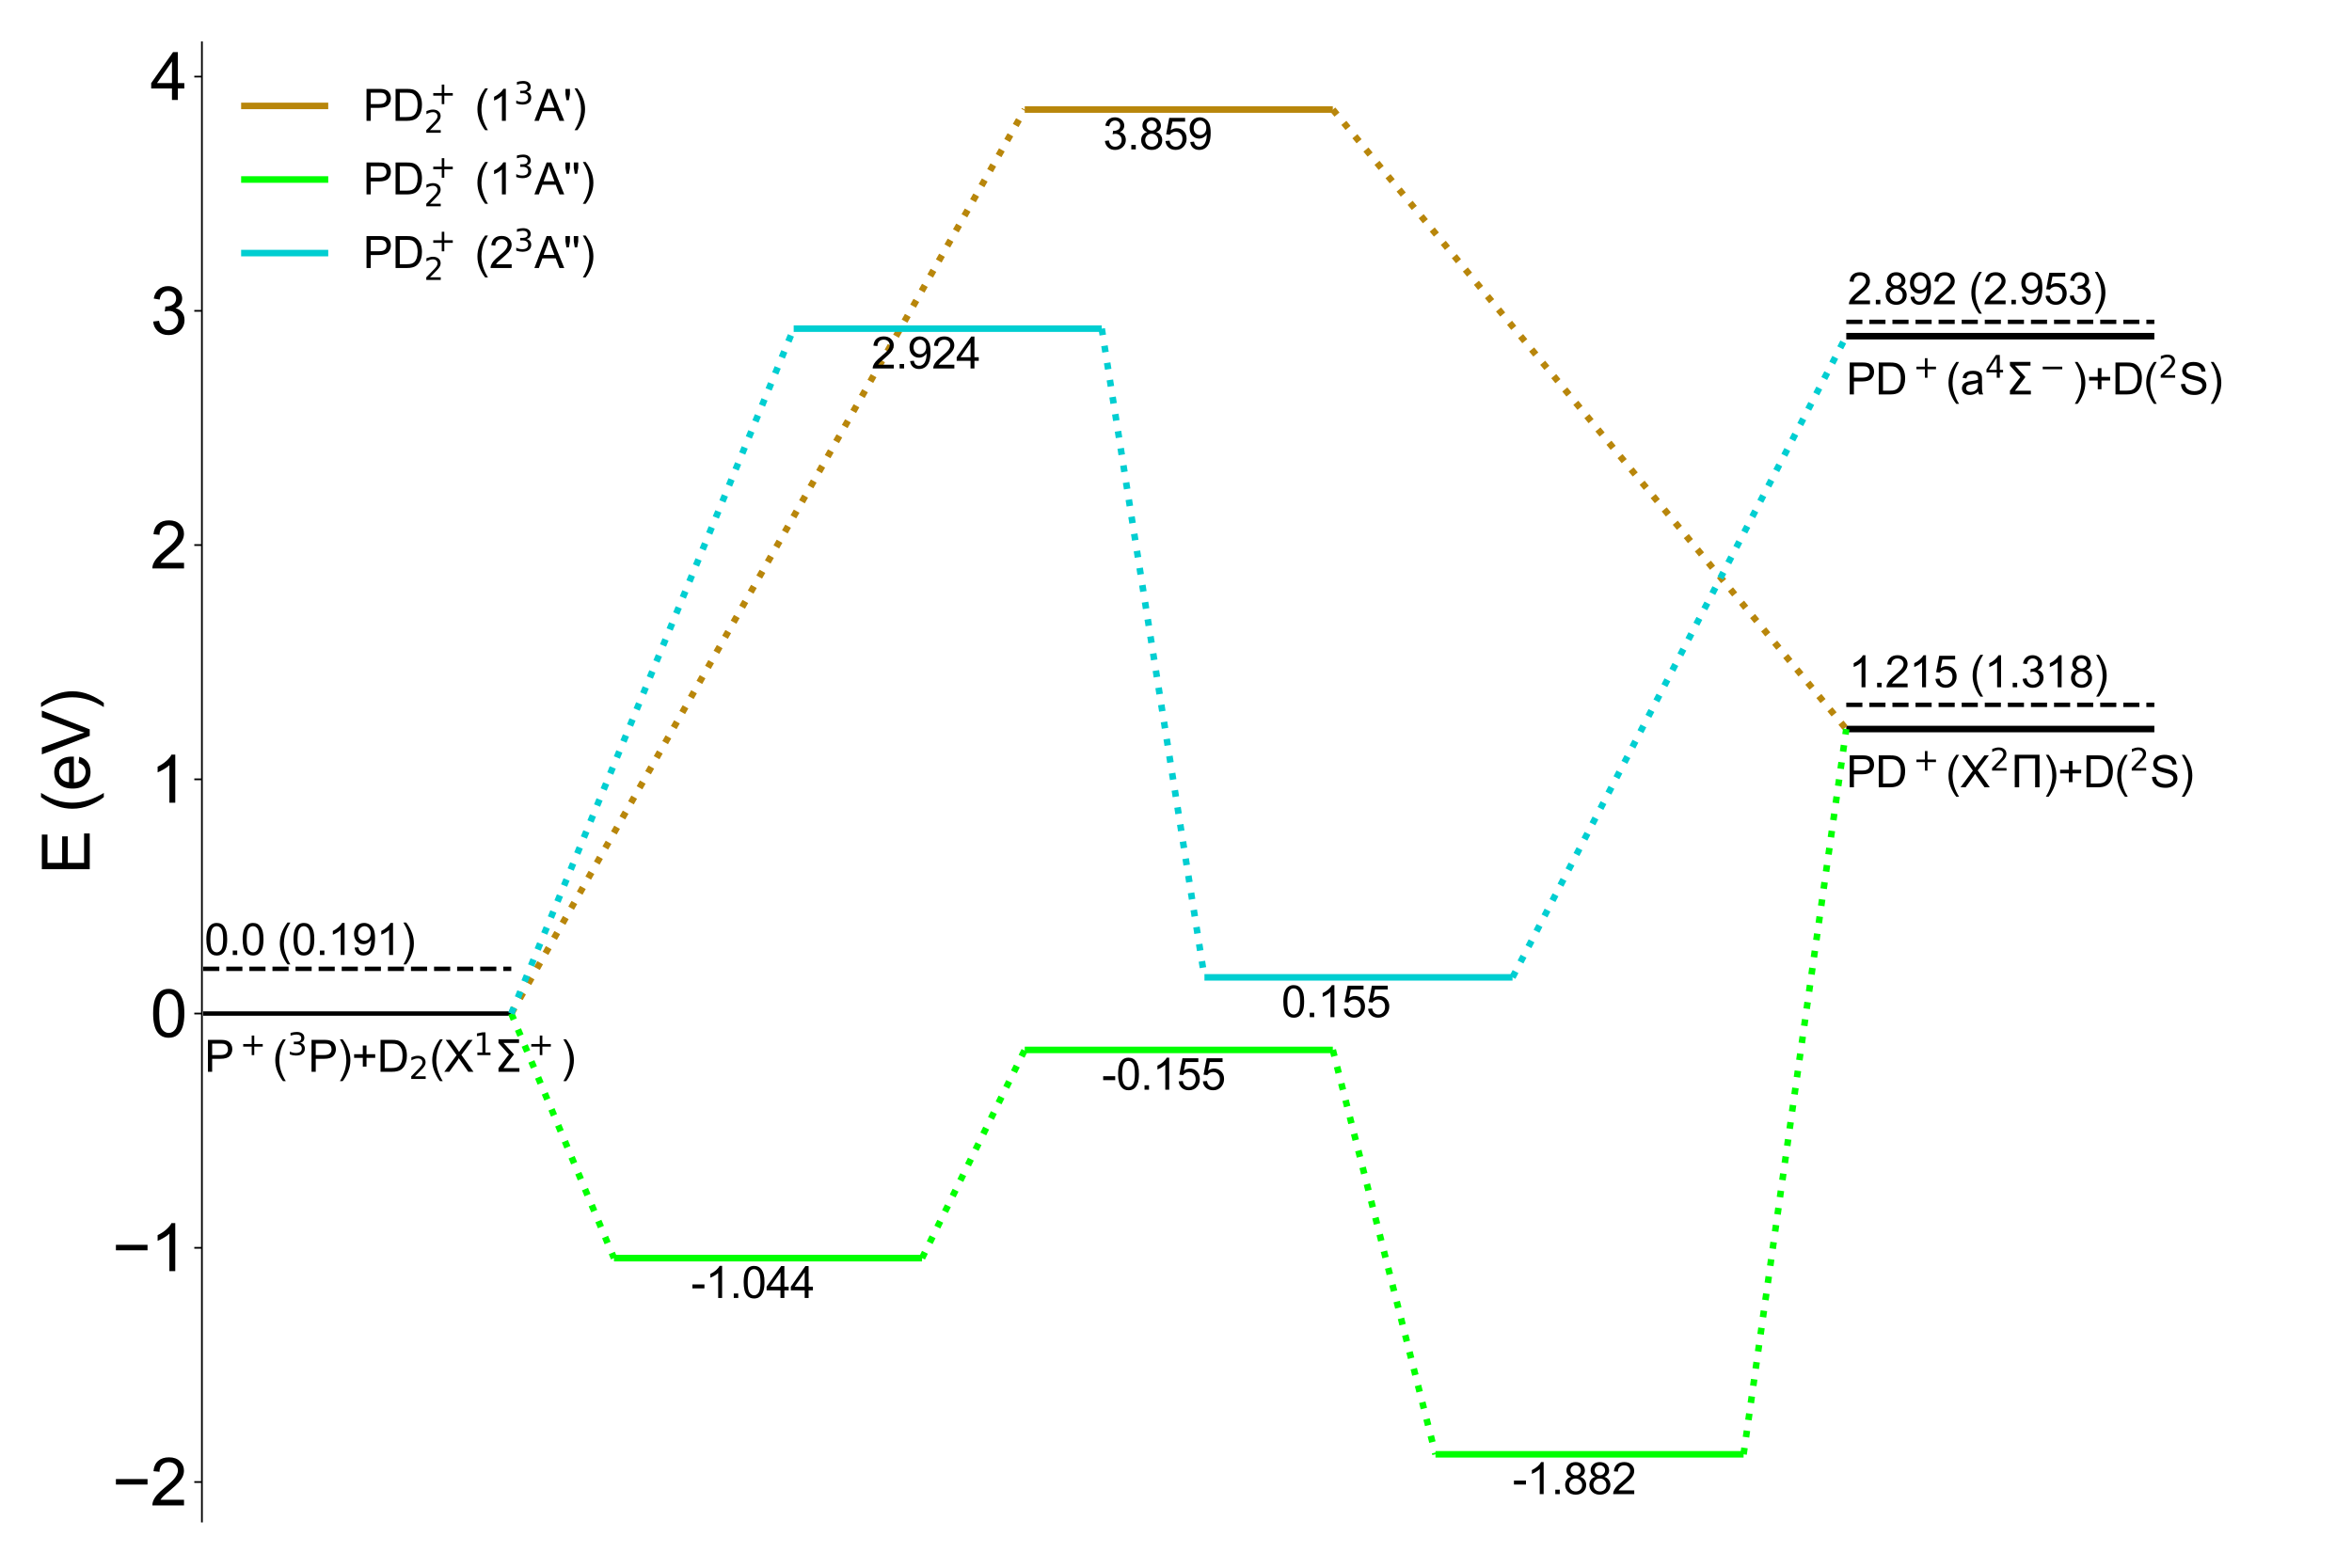 <?xml version="1.0" encoding="utf-8" standalone="no"?>
<!DOCTYPE svg PUBLIC "-//W3C//DTD SVG 1.1//EN"
  "http://www.w3.org/Graphics/SVG/1.1/DTD/svg11.dtd">
<svg xmlns:xlink="http://www.w3.org/1999/xlink" width="1080pt" height="720pt" viewBox="0 0 1080 720" xmlns="http://www.w3.org/2000/svg" version="1.1">
 <defs>
  <style type="text/css">*{stroke-linejoin: round; stroke-linecap: butt}</style>
 </defs>
 <g id="figure_1">
  <g id="patch_1">
   <path d="M 0 720 
L 1080 720 
L 1080 0 
L 0 0 
L 0 720 
z
" style="fill: none"/>
  </g>
  <g id="axes_1">
   <g id="patch_2">
    <path d="M 92.72 698.807 
L 1060.56 698.807 
L 1060.56 19.44 
L 92.72 19.44 
L 92.72 698.807 
z
" style="fill: none"/>
   </g>
   <g id="matplotlib.axis_1"/>
   <g id="matplotlib.axis_2">
    <g id="ytick_1">
     <g id="line2d_1">
      <defs>
       <path id="md40bbd5e1f" d="M 0 0 
L -3.5 0 
" style="stroke: #000000; stroke-width: 0.8"/>
      </defs>
      <g>
       <use xlink:href="#md40bbd5e1f" x="92.72" y="680.662" style="stroke: #000000; stroke-width: 0.8"/>
      </g>
     </g>
     <g id="text_1">
      <!-- −2 -->
      <g transform="translate(51.515 691.399) scale(0.3 -0.3)">
       <defs>
        <path id="ArialMT-2212" d="M 3381 1997 
L 356 1997 
L 356 2522 
L 3381 2522 
L 3381 1997 
z
" transform="scale(0.016)"/>
        <path id="ArialMT-32" d="M 3222 541 
L 3222 0 
L 194 0 
Q 188 203 259 391 
Q 375 700 629 1000 
Q 884 1300 1366 1694 
Q 2113 2306 2375 2664 
Q 2638 3022 2638 3341 
Q 2638 3675 2398 3904 
Q 2159 4134 1775 4134 
Q 1369 4134 1125 3890 
Q 881 3647 878 3216 
L 300 3275 
Q 359 3922 746 4261 
Q 1134 4600 1788 4600 
Q 2447 4600 2831 4234 
Q 3216 3869 3216 3328 
Q 3216 3053 3103 2787 
Q 2991 2522 2730 2228 
Q 2469 1934 1863 1422 
Q 1356 997 1212 845 
Q 1069 694 975 541 
L 3222 541 
z
" transform="scale(0.016)"/>
       </defs>
       <use xlink:href="#ArialMT-2212"/>
       <use xlink:href="#ArialMT-32" transform="translate(58.398 0)"/>
      </g>
     </g>
    </g>
    <g id="ytick_2">
     <g id="line2d_2">
      <g>
       <use xlink:href="#md40bbd5e1f" x="92.72" y="573.082" style="stroke: #000000; stroke-width: 0.8"/>
      </g>
     </g>
     <g id="text_2">
      <!-- −1 -->
      <g transform="translate(51.515 583.818) scale(0.3 -0.3)">
       <defs>
        <path id="ArialMT-31" d="M 2384 0 
L 1822 0 
L 1822 3584 
Q 1619 3391 1289 3197 
Q 959 3003 697 2906 
L 697 3450 
Q 1169 3672 1522 3987 
Q 1875 4303 2022 4600 
L 2384 4600 
L 2384 0 
z
" transform="scale(0.016)"/>
       </defs>
       <use xlink:href="#ArialMT-2212"/>
       <use xlink:href="#ArialMT-31" transform="translate(58.398 0)"/>
      </g>
     </g>
    </g>
    <g id="ytick_3">
     <g id="line2d_3">
      <g>
       <use xlink:href="#md40bbd5e1f" x="92.72" y="465.501" style="stroke: #000000; stroke-width: 0.8"/>
      </g>
     </g>
     <g id="text_3">
      <!-- 0 -->
      <g transform="translate(69.037 476.238) scale(0.3 -0.3)">
       <defs>
        <path id="ArialMT-30" d="M 266 2259 
Q 266 3072 433 3567 
Q 600 4063 929 4331 
Q 1259 4600 1759 4600 
Q 2128 4600 2406 4451 
Q 2684 4303 2865 4023 
Q 3047 3744 3150 3342 
Q 3253 2941 3253 2259 
Q 3253 1453 3087 958 
Q 2922 463 2592 192 
Q 2263 -78 1759 -78 
Q 1097 -78 719 397 
Q 266 969 266 2259 
z
M 844 2259 
Q 844 1131 1108 757 
Q 1372 384 1759 384 
Q 2147 384 2411 759 
Q 2675 1134 2675 2259 
Q 2675 3391 2411 3762 
Q 2147 4134 1753 4134 
Q 1366 4134 1134 3806 
Q 844 3388 844 2259 
z
" transform="scale(0.016)"/>
       </defs>
       <use xlink:href="#ArialMT-30"/>
      </g>
     </g>
    </g>
    <g id="ytick_4">
     <g id="line2d_4">
      <g>
       <use xlink:href="#md40bbd5e1f" x="92.72" y="357.92" style="stroke: #000000; stroke-width: 0.8"/>
      </g>
     </g>
     <g id="text_4">
      <!-- 1 -->
      <g transform="translate(69.037 368.657) scale(0.3 -0.3)">
       <use xlink:href="#ArialMT-31"/>
      </g>
     </g>
    </g>
    <g id="ytick_5">
     <g id="line2d_5">
      <g>
       <use xlink:href="#md40bbd5e1f" x="92.72" y="250.34" style="stroke: #000000; stroke-width: 0.8"/>
      </g>
     </g>
     <g id="text_5">
      <!-- 2 -->
      <g transform="translate(69.037 261.076) scale(0.3 -0.3)">
       <use xlink:href="#ArialMT-32"/>
      </g>
     </g>
    </g>
    <g id="ytick_6">
     <g id="line2d_6">
      <g>
       <use xlink:href="#md40bbd5e1f" x="92.72" y="142.759" style="stroke: #000000; stroke-width: 0.8"/>
      </g>
     </g>
     <g id="text_6">
      <!-- 3 -->
      <g transform="translate(69.037 153.496) scale(0.3 -0.3)">
       <defs>
        <path id="ArialMT-33" d="M 269 1209 
L 831 1284 
Q 928 806 1161 595 
Q 1394 384 1728 384 
Q 2125 384 2398 659 
Q 2672 934 2672 1341 
Q 2672 1728 2419 1979 
Q 2166 2231 1775 2231 
Q 1616 2231 1378 2169 
L 1441 2663 
Q 1497 2656 1531 2656 
Q 1891 2656 2178 2843 
Q 2466 3031 2466 3422 
Q 2466 3731 2256 3934 
Q 2047 4138 1716 4138 
Q 1388 4138 1169 3931 
Q 950 3725 888 3313 
L 325 3413 
Q 428 3978 793 4289 
Q 1159 4600 1703 4600 
Q 2078 4600 2393 4439 
Q 2709 4278 2876 4000 
Q 3044 3722 3044 3409 
Q 3044 3113 2884 2869 
Q 2725 2625 2413 2481 
Q 2819 2388 3044 2092 
Q 3269 1797 3269 1353 
Q 3269 753 2831 336 
Q 2394 -81 1725 -81 
Q 1122 -81 723 278 
Q 325 638 269 1209 
z
" transform="scale(0.016)"/>
       </defs>
       <use xlink:href="#ArialMT-33"/>
      </g>
     </g>
    </g>
    <g id="ytick_7">
     <g id="line2d_7">
      <g>
       <use xlink:href="#md40bbd5e1f" x="92.72" y="35.178" style="stroke: #000000; stroke-width: 0.8"/>
      </g>
     </g>
     <g id="text_7">
      <!-- 4 -->
      <g transform="translate(69.037 45.915) scale(0.3 -0.3)">
       <defs>
        <path id="ArialMT-34" d="M 2069 0 
L 2069 1097 
L 81 1097 
L 81 1613 
L 2172 4581 
L 2631 4581 
L 2631 1613 
L 3250 1613 
L 3250 1097 
L 2631 1097 
L 2631 0 
L 2069 0 
z
M 2069 1613 
L 2069 3678 
L 634 1613 
L 2069 1613 
z
" transform="scale(0.016)"/>
       </defs>
       <use xlink:href="#ArialMT-34"/>
      </g>
     </g>
    </g>
    <g id="text_8">
     <!-- E (eV) -->
     <g transform="translate(41.201 401.632) rotate(-90) scale(0.3 -0.3)">
      <defs>
       <path id="ArialMT-45" d="M 506 0 
L 506 4581 
L 3819 4581 
L 3819 4041 
L 1113 4041 
L 1113 2638 
L 3647 2638 
L 3647 2100 
L 1113 2100 
L 1113 541 
L 3925 541 
L 3925 0 
L 506 0 
z
" transform="scale(0.016)"/>
       <path id="ArialMT-20" transform="scale(0.016)"/>
       <path id="ArialMT-28" d="M 1497 -1347 
Q 1031 -759 709 28 
Q 388 816 388 1659 
Q 388 2403 628 3084 
Q 909 3875 1497 4659 
L 1900 4659 
Q 1522 4009 1400 3731 
Q 1209 3300 1100 2831 
Q 966 2247 966 1656 
Q 966 153 1900 -1347 
L 1497 -1347 
z
" transform="scale(0.016)"/>
       <path id="ArialMT-65" d="M 2694 1069 
L 3275 997 
Q 3138 488 2766 206 
Q 2394 -75 1816 -75 
Q 1088 -75 661 373 
Q 234 822 234 1631 
Q 234 2469 665 2931 
Q 1097 3394 1784 3394 
Q 2450 3394 2872 2941 
Q 3294 2488 3294 1666 
Q 3294 1616 3291 1516 
L 816 1516 
Q 847 969 1125 678 
Q 1403 388 1819 388 
Q 2128 388 2347 550 
Q 2566 713 2694 1069 
z
M 847 1978 
L 2700 1978 
Q 2663 2397 2488 2606 
Q 2219 2931 1791 2931 
Q 1403 2931 1139 2672 
Q 875 2413 847 1978 
z
" transform="scale(0.016)"/>
       <path id="ArialMT-56" d="M 1803 0 
L 28 4581 
L 684 4581 
L 1875 1253 
Q 2019 853 2116 503 
Q 2222 878 2363 1253 
L 3600 4581 
L 4219 4581 
L 2425 0 
L 1803 0 
z
" transform="scale(0.016)"/>
       <path id="ArialMT-29" d="M 791 -1347 
L 388 -1347 
Q 1322 153 1322 1656 
Q 1322 2244 1188 2822 
Q 1081 3291 891 3722 
Q 769 4003 388 4659 
L 791 4659 
Q 1378 3875 1659 3084 
Q 1900 2403 1900 1659 
Q 1900 816 1576 28 
Q 1253 -759 791 -1347 
z
" transform="scale(0.016)"/>
      </defs>
      <use xlink:href="#ArialMT-45"/>
      <use xlink:href="#ArialMT-20" transform="translate(66.699 0)"/>
      <use xlink:href="#ArialMT-28" transform="translate(94.482 0)"/>
      <use xlink:href="#ArialMT-65" transform="translate(127.783 0)"/>
      <use xlink:href="#ArialMT-56" transform="translate(183.398 0)"/>
      <use xlink:href="#ArialMT-29" transform="translate(250.098 0)"/>
     </g>
    </g>
   </g>
   <g id="LineCollection_1">
    <path d="M 93.309 465.501 
L 234.772 465.501 
" clip-path="url(#pf7d9a77273)" style="fill: none; stroke: #000000; stroke-width: 2"/>
   </g>
   <g id="LineCollection_2">
    <path d="M 847.777 334.838 
L 989.239 334.838 
" clip-path="url(#pf7d9a77273)" style="fill: none; stroke: #000000; stroke-width: 3"/>
   </g>
   <g id="LineCollection_3">
    <path d="M 847.777 154.407 
L 989.239 154.407 
" clip-path="url(#pf7d9a77273)" style="fill: none; stroke: #000000; stroke-width: 3"/>
   </g>
   <g id="LineCollection_4">
    <path d="M 470.543 50.32 
L 612.006 50.32 
" clip-path="url(#pf7d9a77273)" style="fill: none; stroke: #b8860b; stroke-width: 3"/>
   </g>
   <g id="line2d_8">
    <path d="M 234.772 465.501 
L 470.543 50.32 
" clip-path="url(#pf7d9a77273)" style="fill: none; stroke-dasharray: 3,4.95; stroke-dashoffset: 0; stroke: #b8860b; stroke-width: 3"/>
   </g>
   <g id="line2d_9">
    <path d="M 612.006 50.32 
L 847.777 334.838 
" clip-path="url(#pf7d9a77273)" style="fill: none; stroke-dasharray: 3,4.95; stroke-dashoffset: 0; stroke: #b8860b; stroke-width: 3"/>
   </g>
   <g id="LineCollection_5">
    <path d="M 281.926 577.831 
L 423.389 577.831 
" clip-path="url(#pf7d9a77273)" style="fill: none; stroke: #00ff00; stroke-width: 3"/>
   </g>
   <g id="LineCollection_6">
    <path d="M 470.543 482.197 
L 612.006 482.197 
" clip-path="url(#pf7d9a77273)" style="fill: none; stroke: #00ff00; stroke-width: 3"/>
   </g>
   <g id="LineCollection_7">
    <path d="M 659.16 667.926 
L 800.622 667.926 
" clip-path="url(#pf7d9a77273)" style="fill: none; stroke: #00ff00; stroke-width: 3"/>
   </g>
   <g id="line2d_10">
    <path d="M 234.772 465.501 
L 281.926 577.831 
" clip-path="url(#pf7d9a77273)" style="fill: none; stroke-dasharray: 3,4.95; stroke-dashoffset: 0; stroke: #00ff00; stroke-width: 3"/>
   </g>
   <g id="line2d_11">
    <path d="M 423.389 577.831 
L 470.543 482.197 
" clip-path="url(#pf7d9a77273)" style="fill: none; stroke-dasharray: 3,4.95; stroke-dashoffset: 0; stroke: #00ff00; stroke-width: 3"/>
   </g>
   <g id="line2d_12">
    <path d="M 612.006 482.197 
L 659.16 667.926 
" clip-path="url(#pf7d9a77273)" style="fill: none; stroke-dasharray: 3,4.95; stroke-dashoffset: 0; stroke: #00ff00; stroke-width: 3"/>
   </g>
   <g id="line2d_13">
    <path d="M 800.622 667.926 
L 847.777 334.838 
" clip-path="url(#pf7d9a77273)" style="fill: none; stroke-dasharray: 3,4.95; stroke-dashoffset: 0; stroke: #00ff00; stroke-width: 3"/>
   </g>
   <g id="LineCollection_8">
    <path d="M 364.446 150.939 
L 505.909 150.939 
" clip-path="url(#pf7d9a77273)" style="fill: none; stroke: #00ced1; stroke-width: 3"/>
   </g>
   <g id="LineCollection_9">
    <path d="M 553.063 448.874 
L 694.526 448.874 
" clip-path="url(#pf7d9a77273)" style="fill: none; stroke: #00ced1; stroke-width: 3"/>
   </g>
   <g id="line2d_14">
    <path d="M 234.772 465.501 
L 364.446 150.939 
" clip-path="url(#pf7d9a77273)" style="fill: none; stroke-dasharray: 3,4.95; stroke-dashoffset: 0; stroke: #00ced1; stroke-width: 3"/>
   </g>
   <g id="line2d_15">
    <path d="M 505.909 150.939 
L 553.063 448.874 
" clip-path="url(#pf7d9a77273)" style="fill: none; stroke-dasharray: 3,4.95; stroke-dashoffset: 0; stroke: #00ced1; stroke-width: 3"/>
   </g>
   <g id="line2d_16">
    <path d="M 694.526 448.874 
L 847.777 154.407 
" clip-path="url(#pf7d9a77273)" style="fill: none; stroke-dasharray: 3,4.95; stroke-dashoffset: 0; stroke: #00ced1; stroke-width: 3"/>
   </g>
   <g id="LineCollection_10">
    <path d="M 93.309 444.953 
L 234.772 444.953 
" clip-path="url(#pf7d9a77273)" style="fill: none; stroke-dasharray: 7.4,3.2; stroke-dashoffset: 0; stroke: #000000; stroke-width: 2"/>
   </g>
   <g id="LineCollection_11">
    <path d="M 847.777 323.71 
L 989.239 323.71 
" clip-path="url(#pf7d9a77273)" style="fill: none; stroke-dasharray: 7.4,3.2; stroke-dashoffset: 0; stroke: #000000; stroke-width: 2"/>
   </g>
   <g id="LineCollection_12">
    <path d="M 847.777 147.815 
L 989.239 147.815 
" clip-path="url(#pf7d9a77273)" style="fill: none; stroke-dasharray: 7.4,3.2; stroke-dashoffset: 0; stroke: #000000; stroke-width: 2"/>
   </g>
   <g id="patch_3">
    <path d="M 92.72 698.807 
L 92.72 19.44 
" style="fill: none; stroke: #000000; stroke-width: 0.8; stroke-linejoin: miter; stroke-linecap: square"/>
   </g>
   <g id="text_9">
    <!-- P$^+$($^3$P)+D$_2$(X$^1\Sigma^+$) -->
    <g transform="translate(93.899 492.396) scale(0.2 -0.2)">
     <defs>
      <path id="ArialMT-50" d="M 494 0 
L 494 4581 
L 2222 4581 
Q 2678 4581 2919 4538 
Q 3256 4481 3484 4323 
Q 3713 4166 3852 3881 
Q 3991 3597 3991 3256 
Q 3991 2672 3619 2267 
Q 3247 1863 2275 1863 
L 1100 1863 
L 1100 0 
L 494 0 
z
M 1100 2403 
L 2284 2403 
Q 2872 2403 3119 2622 
Q 3366 2841 3366 3238 
Q 3366 3525 3220 3729 
Q 3075 3934 2838 4000 
Q 2684 4041 2272 4041 
L 1100 4041 
L 1100 2403 
z
" transform="scale(0.016)"/>
      <path id="DejaVuSans-2b" d="M 2944 4013 
L 2944 2272 
L 4684 2272 
L 4684 1741 
L 2944 1741 
L 2944 0 
L 2419 0 
L 2419 1741 
L 678 1741 
L 678 2272 
L 2419 2272 
L 2419 4013 
L 2944 4013 
z
" transform="scale(0.016)"/>
      <path id="DejaVuSans-33" d="M 2597 2516 
Q 3050 2419 3304 2112 
Q 3559 1806 3559 1356 
Q 3559 666 3084 287 
Q 2609 -91 1734 -91 
Q 1441 -91 1130 -33 
Q 819 25 488 141 
L 488 750 
Q 750 597 1062 519 
Q 1375 441 1716 441 
Q 2309 441 2620 675 
Q 2931 909 2931 1356 
Q 2931 1769 2642 2001 
Q 2353 2234 1838 2234 
L 1294 2234 
L 1294 2753 
L 1863 2753 
Q 2328 2753 2575 2939 
Q 2822 3125 2822 3475 
Q 2822 3834 2567 4026 
Q 2313 4219 1838 4219 
Q 1578 4219 1281 4162 
Q 984 4106 628 3988 
L 628 4550 
Q 988 4650 1302 4700 
Q 1616 4750 1894 4750 
Q 2613 4750 3031 4423 
Q 3450 4097 3450 3541 
Q 3450 3153 3228 2886 
Q 3006 2619 2597 2516 
z
" transform="scale(0.016)"/>
      <path id="ArialMT-2b" d="M 1603 741 
L 1603 1997 
L 356 1997 
L 356 2522 
L 1603 2522 
L 1603 3769 
L 2134 3769 
L 2134 2522 
L 3381 2522 
L 3381 1997 
L 2134 1997 
L 2134 741 
L 1603 741 
z
" transform="scale(0.016)"/>
      <path id="ArialMT-44" d="M 494 0 
L 494 4581 
L 2072 4581 
Q 2606 4581 2888 4516 
Q 3281 4425 3559 4188 
Q 3922 3881 4101 3404 
Q 4281 2928 4281 2316 
Q 4281 1794 4159 1391 
Q 4038 988 3847 723 
Q 3656 459 3429 307 
Q 3203 156 2883 78 
Q 2563 0 2147 0 
L 494 0 
z
M 1100 541 
L 2078 541 
Q 2531 541 2789 625 
Q 3047 709 3200 863 
Q 3416 1078 3536 1442 
Q 3656 1806 3656 2325 
Q 3656 3044 3420 3430 
Q 3184 3816 2847 3947 
Q 2603 4041 2063 4041 
L 1100 4041 
L 1100 541 
z
" transform="scale(0.016)"/>
      <path id="DejaVuSans-32" d="M 1228 531 
L 3431 531 
L 3431 0 
L 469 0 
L 469 531 
Q 828 903 1448 1529 
Q 2069 2156 2228 2338 
Q 2531 2678 2651 2914 
Q 2772 3150 2772 3378 
Q 2772 3750 2511 3984 
Q 2250 4219 1831 4219 
Q 1534 4219 1204 4116 
Q 875 4013 500 3803 
L 500 4441 
Q 881 4594 1212 4672 
Q 1544 4750 1819 4750 
Q 2544 4750 2975 4387 
Q 3406 4025 3406 3419 
Q 3406 3131 3298 2873 
Q 3191 2616 2906 2266 
Q 2828 2175 2409 1742 
Q 1991 1309 1228 531 
z
" transform="scale(0.016)"/>
      <path id="ArialMT-58" d="M 28 0 
L 1800 2388 
L 238 4581 
L 959 4581 
L 1791 3406 
Q 2050 3041 2159 2844 
Q 2313 3094 2522 3366 
L 3444 4581 
L 4103 4581 
L 2494 2422 
L 4228 0 
L 3478 0 
L 2325 1634 
Q 2228 1775 2125 1941 
Q 1972 1691 1906 1597 
L 756 0 
L 28 0 
z
" transform="scale(0.016)"/>
      <path id="DejaVuSans-31" d="M 794 531 
L 1825 531 
L 1825 4091 
L 703 3866 
L 703 4441 
L 1819 4666 
L 2450 4666 
L 2450 531 
L 3481 531 
L 3481 0 
L 794 0 
L 794 531 
z
" transform="scale(0.016)"/>
      <path id="DejaVuSans-3a3" d="M 1353 531 
L 3634 531 
L 3634 0 
L 628 0 
L 628 531 
L 2125 2481 
L 628 4134 
L 628 4666 
L 3578 4666 
L 3578 4134 
L 1353 4134 
L 2850 2494 
L 1353 531 
z
" transform="scale(0.016)"/>
     </defs>
     <use xlink:href="#ArialMT-50" transform="translate(0 0.766)"/>
     <use xlink:href="#DejaVuSans-2b" transform="translate(81.294 39.047) scale(0.7)"/>
     <use xlink:href="#ArialMT-28" transform="translate(156.318 0.766)"/>
     <use xlink:href="#DejaVuSans-33" transform="translate(190.576 39.047) scale(0.7)"/>
     <use xlink:href="#ArialMT-50" transform="translate(237.847 0.766)"/>
     <use xlink:href="#ArialMT-29" transform="translate(304.546 0.766)"/>
     <use xlink:href="#ArialMT-2b" transform="translate(337.847 0.766)"/>
     <use xlink:href="#ArialMT-44" transform="translate(396.245 0.766)"/>
     <use xlink:href="#DejaVuSans-32" transform="translate(469.419 -15.641) scale(0.7)"/>
     <use xlink:href="#ArialMT-28" transform="translate(516.689 0.766)"/>
     <use xlink:href="#ArialMT-58" transform="translate(549.99 0.766)"/>
     <use xlink:href="#DejaVuSans-31" transform="translate(617.646 39.047) scale(0.7)"/>
     <use xlink:href="#DejaVuSans-3a3" transform="translate(664.917 0.766)"/>
     <use xlink:href="#DejaVuSans-2b" transform="translate(742.695 39.047) scale(0.7)"/>
     <use xlink:href="#ArialMT-29" transform="translate(817.72 0.766)"/>
    </g>
   </g>
   <g id="text_10">
    <!-- PD$^+$(X$^2\Pi$)+D($^2$S) -->
    <g transform="translate(847.777 361.733) scale(0.2 -0.2)">
     <defs>
      <path id="DejaVuSans-3a0" d="M 4184 4666 
L 4184 0 
L 3553 0 
L 3553 4134 
L 1259 4134 
L 1259 0 
L 628 0 
L 628 4666 
L 4184 4666 
z
" transform="scale(0.016)"/>
      <path id="ArialMT-53" d="M 288 1472 
L 859 1522 
Q 900 1178 1048 958 
Q 1197 738 1509 602 
Q 1822 466 2213 466 
Q 2559 466 2825 569 
Q 3091 672 3220 851 
Q 3350 1031 3350 1244 
Q 3350 1459 3225 1620 
Q 3100 1781 2813 1891 
Q 2628 1963 1997 2114 
Q 1366 2266 1113 2400 
Q 784 2572 623 2826 
Q 463 3081 463 3397 
Q 463 3744 659 4045 
Q 856 4347 1234 4503 
Q 1613 4659 2075 4659 
Q 2584 4659 2973 4495 
Q 3363 4331 3572 4012 
Q 3781 3694 3797 3291 
L 3216 3247 
Q 3169 3681 2898 3903 
Q 2628 4125 2100 4125 
Q 1550 4125 1298 3923 
Q 1047 3722 1047 3438 
Q 1047 3191 1225 3031 
Q 1400 2872 2139 2705 
Q 2878 2538 3153 2413 
Q 3553 2228 3743 1945 
Q 3934 1663 3934 1294 
Q 3934 928 3725 604 
Q 3516 281 3123 101 
Q 2731 -78 2241 -78 
Q 1619 -78 1198 103 
Q 778 284 539 648 
Q 300 1013 288 1472 
z
" transform="scale(0.016)"/>
     </defs>
     <use xlink:href="#ArialMT-50" transform="translate(0 0.766)"/>
     <use xlink:href="#ArialMT-44" transform="translate(66.699 0.766)"/>
     <use xlink:href="#DejaVuSans-2b" transform="translate(153.511 39.047) scale(0.7)"/>
     <use xlink:href="#ArialMT-28" transform="translate(228.535 0.766)"/>
     <use xlink:href="#ArialMT-58" transform="translate(261.836 0.766)"/>
     <use xlink:href="#DejaVuSans-32" transform="translate(329.492 39.047) scale(0.7)"/>
     <use xlink:href="#DejaVuSans-3a0" transform="translate(376.763 0.766)"/>
     <use xlink:href="#ArialMT-29" transform="translate(451.958 0.766)"/>
     <use xlink:href="#ArialMT-2b" transform="translate(485.259 0.766)"/>
     <use xlink:href="#ArialMT-44" transform="translate(543.657 0.766)"/>
     <use xlink:href="#ArialMT-28" transform="translate(615.874 0.766)"/>
     <use xlink:href="#DejaVuSans-32" transform="translate(650.132 39.047) scale(0.7)"/>
     <use xlink:href="#ArialMT-53" transform="translate(697.402 0.766)"/>
     <use xlink:href="#ArialMT-29" transform="translate(764.102 0.766)"/>
    </g>
   </g>
   <g id="text_11">
    <!-- PD$^+$(a$^4\Sigma^-$)+D($^2$S) -->
    <g transform="translate(847.777 181.302) scale(0.2 -0.2)">
     <defs>
      <path id="ArialMT-61" d="M 2588 409 
Q 2275 144 1986 34 
Q 1697 -75 1366 -75 
Q 819 -75 525 192 
Q 231 459 231 875 
Q 231 1119 342 1320 
Q 453 1522 633 1644 
Q 813 1766 1038 1828 
Q 1203 1872 1538 1913 
Q 2219 1994 2541 2106 
Q 2544 2222 2544 2253 
Q 2544 2597 2384 2738 
Q 2169 2928 1744 2928 
Q 1347 2928 1158 2789 
Q 969 2650 878 2297 
L 328 2372 
Q 403 2725 575 2942 
Q 747 3159 1072 3276 
Q 1397 3394 1825 3394 
Q 2250 3394 2515 3294 
Q 2781 3194 2906 3042 
Q 3031 2891 3081 2659 
Q 3109 2516 3109 2141 
L 3109 1391 
Q 3109 606 3145 398 
Q 3181 191 3288 0 
L 2700 0 
Q 2613 175 2588 409 
z
M 2541 1666 
Q 2234 1541 1622 1453 
Q 1275 1403 1131 1340 
Q 988 1278 909 1158 
Q 831 1038 831 891 
Q 831 666 1001 516 
Q 1172 366 1500 366 
Q 1825 366 2078 508 
Q 2331 650 2450 897 
Q 2541 1088 2541 1459 
L 2541 1666 
z
" transform="scale(0.016)"/>
      <path id="DejaVuSans-34" d="M 2419 4116 
L 825 1625 
L 2419 1625 
L 2419 4116 
z
M 2253 4666 
L 3047 4666 
L 3047 1625 
L 3713 1625 
L 3713 1100 
L 3047 1100 
L 3047 0 
L 2419 0 
L 2419 1100 
L 313 1100 
L 313 1709 
L 2253 4666 
z
" transform="scale(0.016)"/>
      <path id="DejaVuSans-2212" d="M 678 2272 
L 4684 2272 
L 4684 1741 
L 678 1741 
L 678 2272 
z
" transform="scale(0.016)"/>
     </defs>
     <use xlink:href="#ArialMT-50" transform="translate(0 0.766)"/>
     <use xlink:href="#ArialMT-44" transform="translate(66.699 0.766)"/>
     <use xlink:href="#DejaVuSans-2b" transform="translate(153.511 39.047) scale(0.7)"/>
     <use xlink:href="#ArialMT-28" transform="translate(228.535 0.766)"/>
     <use xlink:href="#ArialMT-61" transform="translate(261.836 0.766)"/>
     <use xlink:href="#DejaVuSans-34" transform="translate(318.408 39.047) scale(0.7)"/>
     <use xlink:href="#DejaVuSans-3a3" transform="translate(365.679 0.766)"/>
     <use xlink:href="#DejaVuSans-2212" transform="translate(443.457 39.047) scale(0.7)"/>
     <use xlink:href="#ArialMT-29" transform="translate(518.481 0.766)"/>
     <use xlink:href="#ArialMT-2b" transform="translate(551.782 0.766)"/>
     <use xlink:href="#ArialMT-44" transform="translate(610.181 0.766)"/>
     <use xlink:href="#ArialMT-28" transform="translate(682.397 0.766)"/>
     <use xlink:href="#DejaVuSans-32" transform="translate(716.655 39.047) scale(0.7)"/>
     <use xlink:href="#ArialMT-53" transform="translate(763.926 0.766)"/>
     <use xlink:href="#ArialMT-29" transform="translate(830.625 0.766)"/>
    </g>
   </g>
   <g id="text_12">
    <!-- -1.044 -->
    <g transform="translate(317.292 596.12) scale(0.2 -0.2)">
     <defs>
      <path id="ArialMT-2d" d="M 203 1375 
L 203 1941 
L 1931 1941 
L 1931 1375 
L 203 1375 
z
" transform="scale(0.016)"/>
      <path id="ArialMT-2e" d="M 581 0 
L 581 641 
L 1222 641 
L 1222 0 
L 581 0 
z
" transform="scale(0.016)"/>
     </defs>
     <use xlink:href="#ArialMT-2d"/>
     <use xlink:href="#ArialMT-31" transform="translate(33.301 0)"/>
     <use xlink:href="#ArialMT-2e" transform="translate(88.916 0)"/>
     <use xlink:href="#ArialMT-30" transform="translate(116.699 0)"/>
     <use xlink:href="#ArialMT-34" transform="translate(172.314 0)"/>
     <use xlink:href="#ArialMT-34" transform="translate(227.93 0)"/>
    </g>
   </g>
   <g id="text_13">
    <!-- -0.155 -->
    <g transform="translate(505.909 500.486) scale(0.2 -0.2)">
     <defs>
      <path id="ArialMT-35" d="M 266 1200 
L 856 1250 
Q 922 819 1161 601 
Q 1400 384 1738 384 
Q 2144 384 2425 690 
Q 2706 997 2706 1503 
Q 2706 1984 2436 2262 
Q 2166 2541 1728 2541 
Q 1456 2541 1237 2417 
Q 1019 2294 894 2097 
L 366 2166 
L 809 4519 
L 3088 4519 
L 3088 3981 
L 1259 3981 
L 1013 2750 
Q 1425 3038 1878 3038 
Q 2478 3038 2890 2622 
Q 3303 2206 3303 1553 
Q 3303 931 2941 478 
Q 2500 -78 1738 -78 
Q 1113 -78 717 272 
Q 322 622 266 1200 
z
" transform="scale(0.016)"/>
     </defs>
     <use xlink:href="#ArialMT-2d"/>
     <use xlink:href="#ArialMT-30" transform="translate(33.301 0)"/>
     <use xlink:href="#ArialMT-2e" transform="translate(88.916 0)"/>
     <use xlink:href="#ArialMT-31" transform="translate(116.699 0)"/>
     <use xlink:href="#ArialMT-35" transform="translate(172.314 0)"/>
     <use xlink:href="#ArialMT-35" transform="translate(227.93 0)"/>
    </g>
   </g>
   <g id="text_14">
    <!-- -1.882 -->
    <g transform="translate(694.526 686.215) scale(0.2 -0.2)">
     <defs>
      <path id="ArialMT-38" d="M 1131 2484 
Q 781 2613 612 2850 
Q 444 3088 444 3419 
Q 444 3919 803 4259 
Q 1163 4600 1759 4600 
Q 2359 4600 2725 4251 
Q 3091 3903 3091 3403 
Q 3091 3084 2923 2848 
Q 2756 2613 2416 2484 
Q 2838 2347 3058 2040 
Q 3278 1734 3278 1309 
Q 3278 722 2862 322 
Q 2447 -78 1769 -78 
Q 1091 -78 675 323 
Q 259 725 259 1325 
Q 259 1772 486 2073 
Q 713 2375 1131 2484 
z
M 1019 3438 
Q 1019 3113 1228 2906 
Q 1438 2700 1772 2700 
Q 2097 2700 2305 2904 
Q 2513 3109 2513 3406 
Q 2513 3716 2298 3927 
Q 2084 4138 1766 4138 
Q 1444 4138 1231 3931 
Q 1019 3725 1019 3438 
z
M 838 1322 
Q 838 1081 952 856 
Q 1066 631 1291 507 
Q 1516 384 1775 384 
Q 2178 384 2440 643 
Q 2703 903 2703 1303 
Q 2703 1709 2433 1975 
Q 2163 2241 1756 2241 
Q 1359 2241 1098 1978 
Q 838 1716 838 1322 
z
" transform="scale(0.016)"/>
     </defs>
     <use xlink:href="#ArialMT-2d"/>
     <use xlink:href="#ArialMT-31" transform="translate(33.301 0)"/>
     <use xlink:href="#ArialMT-2e" transform="translate(88.916 0)"/>
     <use xlink:href="#ArialMT-38" transform="translate(116.699 0)"/>
     <use xlink:href="#ArialMT-38" transform="translate(172.314 0)"/>
     <use xlink:href="#ArialMT-32" transform="translate(227.93 0)"/>
    </g>
   </g>
   <g id="text_15">
    <!-- 0.155 -->
    <g transform="translate(588.429 467.163) scale(0.2 -0.2)">
     <use xlink:href="#ArialMT-30"/>
     <use xlink:href="#ArialMT-2e" transform="translate(55.615 0)"/>
     <use xlink:href="#ArialMT-31" transform="translate(83.398 0)"/>
     <use xlink:href="#ArialMT-35" transform="translate(139.014 0)"/>
     <use xlink:href="#ArialMT-35" transform="translate(194.629 0)"/>
    </g>
   </g>
   <g id="text_16">
    <!-- 2.924 -->
    <g transform="translate(400.106 169.228) scale(0.2 -0.2)">
     <defs>
      <path id="ArialMT-39" d="M 350 1059 
L 891 1109 
Q 959 728 1153 556 
Q 1347 384 1650 384 
Q 1909 384 2104 503 
Q 2300 622 2425 820 
Q 2550 1019 2634 1356 
Q 2719 1694 2719 2044 
Q 2719 2081 2716 2156 
Q 2547 1888 2255 1720 
Q 1963 1553 1622 1553 
Q 1053 1553 659 1965 
Q 266 2378 266 3053 
Q 266 3750 677 4175 
Q 1088 4600 1706 4600 
Q 2153 4600 2523 4359 
Q 2894 4119 3086 3673 
Q 3278 3228 3278 2384 
Q 3278 1506 3087 986 
Q 2897 466 2520 194 
Q 2144 -78 1638 -78 
Q 1100 -78 759 220 
Q 419 519 350 1059 
z
M 2653 3081 
Q 2653 3566 2395 3850 
Q 2138 4134 1775 4134 
Q 1400 4134 1122 3828 
Q 844 3522 844 3034 
Q 844 2597 1108 2323 
Q 1372 2050 1759 2050 
Q 2150 2050 2401 2323 
Q 2653 2597 2653 3081 
z
" transform="scale(0.016)"/>
     </defs>
     <use xlink:href="#ArialMT-32"/>
     <use xlink:href="#ArialMT-2e" transform="translate(55.615 0)"/>
     <use xlink:href="#ArialMT-39" transform="translate(83.398 0)"/>
     <use xlink:href="#ArialMT-32" transform="translate(139.014 0)"/>
     <use xlink:href="#ArialMT-34" transform="translate(194.629 0)"/>
    </g>
   </g>
   <g id="text_17">
    <!-- 3.859 -->
    <g transform="translate(506.498 68.609) scale(0.2 -0.2)">
     <use xlink:href="#ArialMT-33"/>
     <use xlink:href="#ArialMT-2e" transform="translate(55.615 0)"/>
     <use xlink:href="#ArialMT-38" transform="translate(83.398 0)"/>
     <use xlink:href="#ArialMT-35" transform="translate(139.014 0)"/>
     <use xlink:href="#ArialMT-39" transform="translate(194.629 0)"/>
    </g>
   </g>
   <g id="text_18">
    <!-- 0.0 (0.191) -->
    <g transform="translate(93.899 438.606) scale(0.2 -0.2)">
     <use xlink:href="#ArialMT-30"/>
     <use xlink:href="#ArialMT-2e" transform="translate(55.615 0)"/>
     <use xlink:href="#ArialMT-30" transform="translate(83.398 0)"/>
     <use xlink:href="#ArialMT-20" transform="translate(139.014 0)"/>
     <use xlink:href="#ArialMT-28" transform="translate(166.797 0)"/>
     <use xlink:href="#ArialMT-30" transform="translate(200.098 0)"/>
     <use xlink:href="#ArialMT-2e" transform="translate(255.713 0)"/>
     <use xlink:href="#ArialMT-31" transform="translate(283.496 0)"/>
     <use xlink:href="#ArialMT-39" transform="translate(339.111 0)"/>
     <use xlink:href="#ArialMT-31" transform="translate(394.727 0)"/>
     <use xlink:href="#ArialMT-29" transform="translate(450.342 0)"/>
    </g>
   </g>
   <g id="text_19">
    <!-- 1.215 (1.318) -->
    <g transform="translate(848.956 315.641) scale(0.2 -0.2)">
     <use xlink:href="#ArialMT-31"/>
     <use xlink:href="#ArialMT-2e" transform="translate(55.615 0)"/>
     <use xlink:href="#ArialMT-32" transform="translate(83.398 0)"/>
     <use xlink:href="#ArialMT-31" transform="translate(139.014 0)"/>
     <use xlink:href="#ArialMT-35" transform="translate(194.629 0)"/>
     <use xlink:href="#ArialMT-20" transform="translate(250.244 0)"/>
     <use xlink:href="#ArialMT-28" transform="translate(278.027 0)"/>
     <use xlink:href="#ArialMT-31" transform="translate(311.328 0)"/>
     <use xlink:href="#ArialMT-2e" transform="translate(366.943 0)"/>
     <use xlink:href="#ArialMT-33" transform="translate(394.727 0)"/>
     <use xlink:href="#ArialMT-31" transform="translate(450.342 0)"/>
     <use xlink:href="#ArialMT-38" transform="translate(505.957 0)"/>
     <use xlink:href="#ArialMT-29" transform="translate(561.572 0)"/>
    </g>
   </g>
   <g id="text_20">
    <!-- 2.892 (2.953) -->
    <g transform="translate(848.366 139.747) scale(0.2 -0.2)">
     <use xlink:href="#ArialMT-32"/>
     <use xlink:href="#ArialMT-2e" transform="translate(55.615 0)"/>
     <use xlink:href="#ArialMT-38" transform="translate(83.398 0)"/>
     <use xlink:href="#ArialMT-39" transform="translate(139.014 0)"/>
     <use xlink:href="#ArialMT-32" transform="translate(194.629 0)"/>
     <use xlink:href="#ArialMT-20" transform="translate(250.244 0)"/>
     <use xlink:href="#ArialMT-28" transform="translate(278.027 0)"/>
     <use xlink:href="#ArialMT-32" transform="translate(311.328 0)"/>
     <use xlink:href="#ArialMT-2e" transform="translate(366.943 0)"/>
     <use xlink:href="#ArialMT-39" transform="translate(394.727 0)"/>
     <use xlink:href="#ArialMT-35" transform="translate(450.342 0)"/>
     <use xlink:href="#ArialMT-33" transform="translate(505.957 0)"/>
     <use xlink:href="#ArialMT-29" transform="translate(561.572 0)"/>
    </g>
   </g>
   <g id="legend_1">
    <g id="line2d_17">
     <path d="M 110.72 48.64 
L 150.72 48.64 
" style="fill: none; stroke: #b8860b; stroke-width: 3"/>
    </g>
    <g id="text_21">
     <!-- PD$_2^+$ (1$^3$A') -->
     <g transform="translate(166.72 55.64) scale(0.2 -0.2)">
      <defs>
       <path id="ArialMT-41" d="M -9 0 
L 1750 4581 
L 2403 4581 
L 4278 0 
L 3588 0 
L 3053 1388 
L 1138 1388 
L 634 0 
L -9 0 
z
M 1313 1881 
L 2866 1881 
L 2388 3150 
Q 2169 3728 2063 4100 
Q 1975 3659 1816 3225 
L 1313 1881 
z
" transform="scale(0.016)"/>
       <path id="ArialMT-27" d="M 425 2959 
L 281 3816 
L 281 4581 
L 922 4581 
L 922 3816 
L 772 2959 
L 425 2959 
z
" transform="scale(0.016)"/>
      </defs>
      <use xlink:href="#ArialMT-50" transform="translate(0 0.766)"/>
      <use xlink:href="#ArialMT-44" transform="translate(66.699 0.766)"/>
      <use xlink:href="#DejaVuSans-2b" transform="translate(153.511 39.047) scale(0.7)"/>
      <use xlink:href="#DejaVuSans-32" transform="translate(139.873 -26.578) scale(0.7)"/>
      <use xlink:href="#ArialMT-20" transform="translate(228.535 0.766)"/>
      <use xlink:href="#ArialMT-28" transform="translate(256.318 0.766)"/>
      <use xlink:href="#ArialMT-31" transform="translate(289.619 0.766)"/>
      <use xlink:href="#DejaVuSans-33" transform="translate(346.191 39.047) scale(0.7)"/>
      <use xlink:href="#ArialMT-41" transform="translate(393.462 0.766)"/>
      <use xlink:href="#ArialMT-27" transform="translate(460.161 0.766)"/>
      <use xlink:href="#ArialMT-29" transform="translate(479.253 0.766)"/>
     </g>
    </g>
    <g id="line2d_18">
     <path d="M 110.72 82.44 
L 150.72 82.44 
" style="fill: none; stroke: #00ff00; stroke-width: 3"/>
    </g>
    <g id="text_22">
     <!-- PD$_2^+$ (1$^3$A'') -->
     <g transform="translate(166.72 89.44) scale(0.2 -0.2)">
      <use xlink:href="#ArialMT-50" transform="translate(0 0.766)"/>
      <use xlink:href="#ArialMT-44" transform="translate(66.699 0.766)"/>
      <use xlink:href="#DejaVuSans-2b" transform="translate(153.511 39.047) scale(0.7)"/>
      <use xlink:href="#DejaVuSans-32" transform="translate(139.873 -26.578) scale(0.7)"/>
      <use xlink:href="#ArialMT-20" transform="translate(228.535 0.766)"/>
      <use xlink:href="#ArialMT-28" transform="translate(256.318 0.766)"/>
      <use xlink:href="#ArialMT-31" transform="translate(289.619 0.766)"/>
      <use xlink:href="#DejaVuSans-33" transform="translate(346.191 39.047) scale(0.7)"/>
      <use xlink:href="#ArialMT-41" transform="translate(393.462 0.766)"/>
      <use xlink:href="#ArialMT-27" transform="translate(460.161 0.766)"/>
      <use xlink:href="#ArialMT-27" transform="translate(479.253 0.766)"/>
      <use xlink:href="#ArialMT-29" transform="translate(498.345 0.766)"/>
     </g>
    </g>
    <g id="line2d_19">
     <path d="M 110.72 116.24 
L 150.72 116.24 
" style="fill: none; stroke: #00ced1; stroke-width: 3"/>
    </g>
    <g id="text_23">
     <!-- PD$_2^+$ (2$^3$A'') -->
     <g transform="translate(166.72 123.24) scale(0.2 -0.2)">
      <use xlink:href="#ArialMT-50" transform="translate(0 0.766)"/>
      <use xlink:href="#ArialMT-44" transform="translate(66.699 0.766)"/>
      <use xlink:href="#DejaVuSans-2b" transform="translate(153.511 39.047) scale(0.7)"/>
      <use xlink:href="#DejaVuSans-32" transform="translate(139.873 -26.578) scale(0.7)"/>
      <use xlink:href="#ArialMT-20" transform="translate(228.535 0.766)"/>
      <use xlink:href="#ArialMT-28" transform="translate(256.318 0.766)"/>
      <use xlink:href="#ArialMT-32" transform="translate(289.619 0.766)"/>
      <use xlink:href="#DejaVuSans-33" transform="translate(346.191 39.047) scale(0.7)"/>
      <use xlink:href="#ArialMT-41" transform="translate(393.462 0.766)"/>
      <use xlink:href="#ArialMT-27" transform="translate(460.161 0.766)"/>
      <use xlink:href="#ArialMT-27" transform="translate(479.253 0.766)"/>
      <use xlink:href="#ArialMT-29" transform="translate(498.345 0.766)"/>
     </g>
    </g>
   </g>
  </g>
 </g>
 <defs>
  <clipPath id="pf7d9a77273">
   <rect x="92.72" y="19.44" width="967.84" height="679.367"/>
  </clipPath>
 </defs>
</svg>
